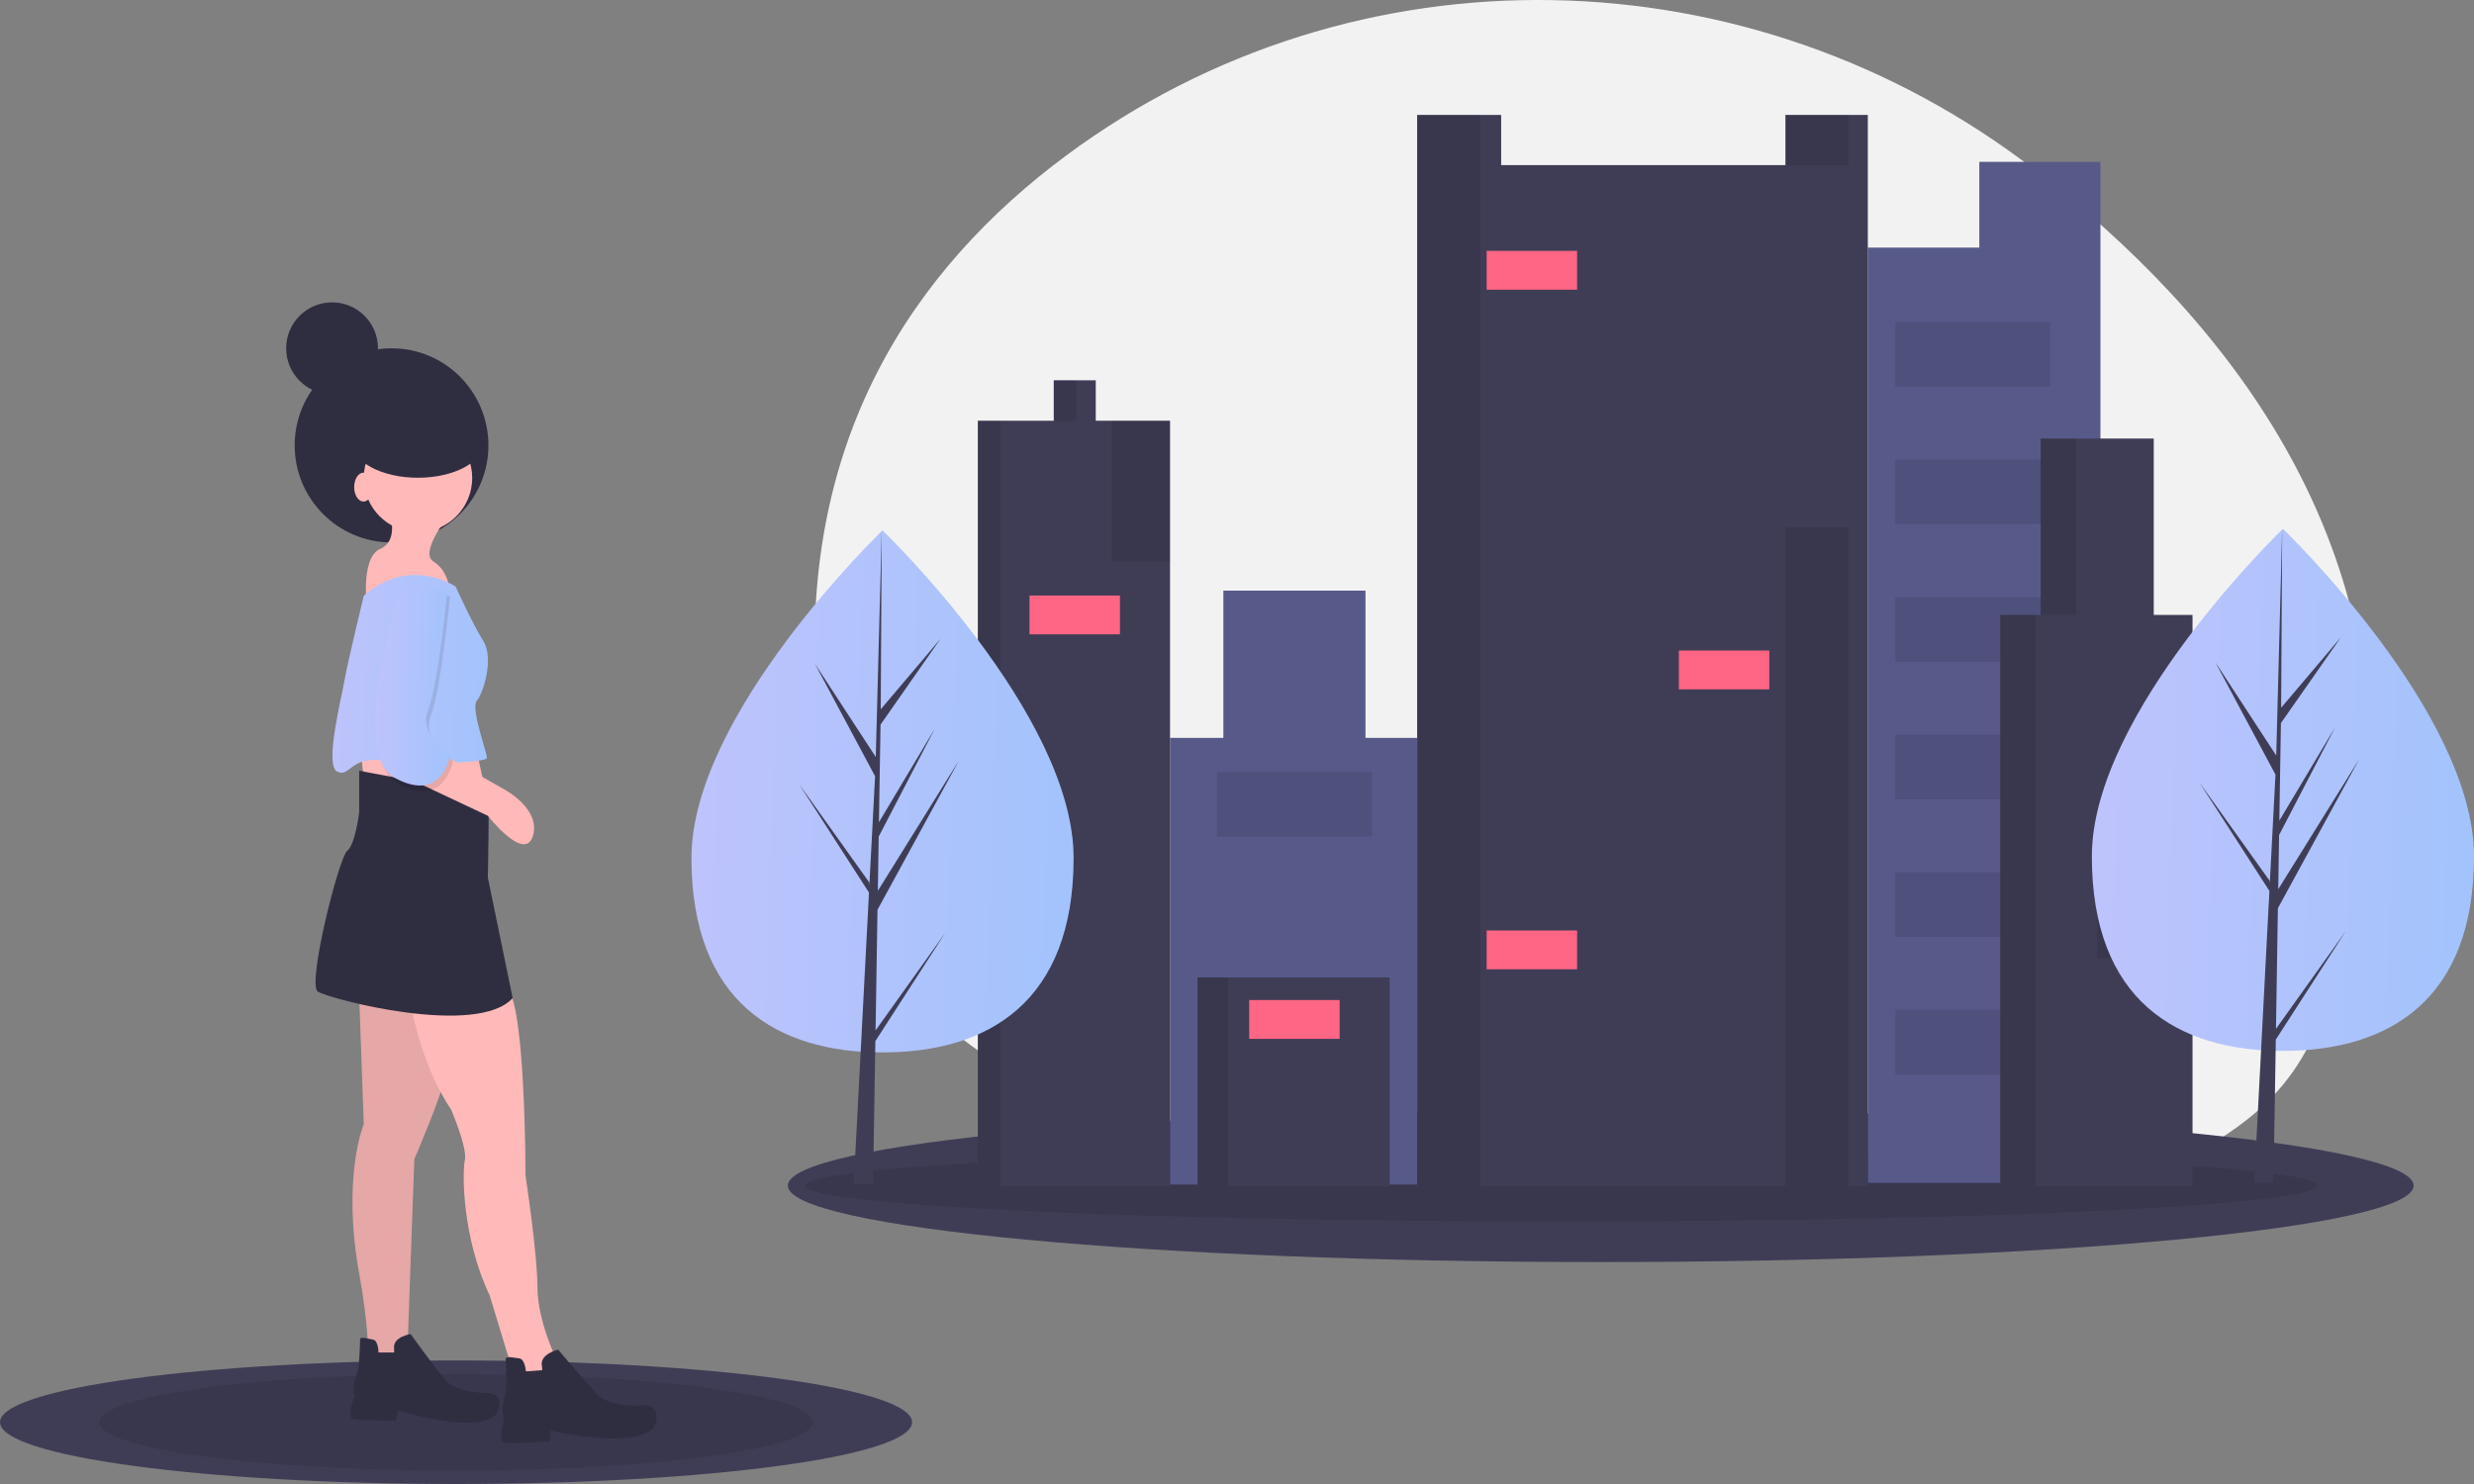 <svg width="45" height="27" viewBox="0 0 45 27" fill="none" xmlns="http://www.w3.org/2000/svg">
<rect x="0" y="0" width="45" height="27" fill="#808080" stroke="none"/>
<path d="M37.011 3.092C31.84 -0.902 24.646 -1.065 19.398 2.826C16.624 4.883 14.473 8.03 14.864 12.822C15.003 14.517 15.387 15.908 15.949 17.046C18.224 21.66 27.566 21.483 28.085 21.482C28.421 21.482 28.757 21.489 29.093 21.505C30.271 21.559 31.442 21.707 32.596 21.948C34.241 22.292 36.335 22.465 38.206 21.814C38.525 21.704 38.833 21.569 39.13 21.411C40.159 20.864 41.31 20.34 41.983 19.042C42.489 18.067 42.857 16.845 43.034 15.322C43.68 9.778 40.455 5.752 37.011 3.092Z" fill="#F2F2F2"/>
<path d="M29.116 22.962C37.282 22.962 43.902 22.339 43.902 21.571C43.902 20.803 37.282 20.18 29.116 20.18C20.95 20.18 14.33 20.803 14.33 21.571C14.33 22.339 20.95 22.962 29.116 22.962Z" fill="#3F3D56"/>
<path opacity="0.1" d="M28.394 22.224C35.989 22.224 42.146 21.932 42.146 21.571C42.146 21.21 35.989 20.918 28.394 20.918C20.799 20.918 14.642 21.21 14.642 21.571C14.642 21.932 20.799 22.224 28.394 22.224Z" fill="black"/>
<path d="M36.002 2.945V4.505H33.974V21.521H38.205V5.153V4.505V2.945H36.002Z" fill="#575A89"/>
<path d="M24.837 13.425V10.746H22.252V13.425H21.282V21.551H25.777V13.425H24.837Z" fill="#575A89"/>
<path d="M25.278 17.783H21.782V21.58H25.278V17.783Z" fill="#3F3D56"/>
<path opacity="0.1" d="M22.34 17.783H21.782V21.58H22.34V17.783Z" fill="black"/>
<path d="M32.476 2.091V3.004H27.305V2.091H25.777V21.58H33.974V2.091H32.476Z" fill="#3F3D56"/>
<path opacity="0.1" d="M33.622 2.091H32.476V3.004H33.622V2.091Z" fill="black"/>
<path opacity="0.1" d="M26.923 2.091H25.777V21.58H26.923V2.091Z" fill="black"/>
<path d="M19.931 7.655V6.919H19.167V7.655H17.786V21.58H21.282V7.655H19.931Z" fill="#3F3D56"/>
<path opacity="0.1" d="M19.578 6.919H19.167V7.655H19.578V6.919Z" fill="black"/>
<path opacity="0.1" d="M18.198 7.655H17.786V21.58H18.198V7.655Z" fill="black"/>
<path opacity="0.1" d="M33.622 9.598H32.476V21.58H33.622V9.598Z" fill="black"/>
<path opacity="0.1" d="M21.282 7.655H20.224V10.216H21.282V7.655Z" fill="black"/>
<path d="M28.686 4.564H27.041V5.271H28.686V4.564Z" fill="#FF6584"/>
<path d="M32.182 11.836H30.537V12.542H32.182V11.836Z" fill="#FF6584"/>
<path d="M28.686 16.929H27.041V17.635H28.686V16.929Z" fill="#FF6584"/>
<path d="M20.371 10.835H18.726V11.541H20.371V10.835Z" fill="#FF6584"/>
<path d="M24.367 18.195H22.722V18.901H24.367V18.195Z" fill="#FF6584"/>
<path opacity="0.1" d="M24.955 14.044H22.134V15.221H24.955V14.044Z" fill="black"/>
<path opacity="0.1" d="M37.294 5.859H34.474V7.037H37.294V5.859Z" fill="black"/>
<path opacity="0.1" d="M37.294 8.362H34.474V9.539H37.294V8.362Z" fill="black"/>
<path opacity="0.1" d="M37.294 10.864H34.474V12.042H37.294V10.864Z" fill="black"/>
<path opacity="0.1" d="M37.294 13.367H34.474V14.544H37.294V13.367Z" fill="black"/>
<path opacity="0.1" d="M37.294 15.869H34.474V17.047H37.294V15.869Z" fill="black"/>
<path opacity="0.1" d="M37.294 18.371H34.474V19.549H37.294V18.371Z" fill="black"/>
<path d="M39.175 11.188V7.979H37.118V11.188H36.383V21.58H39.88V11.188H39.175Z" fill="#3F3D56"/>
<path opacity="0.1" d="M37.764 7.979H37.118V11.188H37.764V7.979Z" fill="black"/>
<path opacity="0.1" d="M37.03 11.188H36.383V21.58H37.03V11.188Z" fill="black"/>
<path opacity="0.1" d="M39.88 16.399H38.146V17.429H39.88V16.399Z" fill="black"/>
<path d="M39.85 14.868H38.205V15.575H39.85V14.868Z" fill="#FF6584"/>
<path d="M45 15.581C45 18.204 43.444 19.12 41.524 19.12C39.605 19.12 38.049 18.204 38.049 15.581C38.049 12.959 41.524 9.622 41.524 9.622C41.524 9.622 45 12.959 45 15.581Z" fill="url(#paint0_linear_27_441)"/>
<path d="M41.398 18.719L41.433 16.524L42.915 13.808L41.439 16.179L41.455 15.192L42.476 13.228L41.459 14.931L41.488 13.156L42.581 11.592L41.492 12.877L41.511 9.622L41.398 13.931L41.407 13.753L40.295 12.048L41.389 14.094L41.285 16.077L41.282 16.024L40.001 14.23L41.279 16.21L41.266 16.458L41.263 16.462L41.264 16.482L41.002 21.512H41.353L41.395 18.914L42.669 16.939L41.398 18.719Z" fill="#3F3D56"/>
<path d="M19.528 15.61C19.528 18.233 17.972 19.148 16.052 19.148C14.133 19.148 12.577 18.233 12.577 15.61C12.577 12.987 16.052 9.65 16.052 9.65C16.052 9.65 19.528 12.987 19.528 15.61Z" fill="url(#paint1_linear_27_441)"/>
<path d="M15.926 18.747L15.961 16.552L17.443 13.836L15.967 16.208L15.983 15.221L17.004 13.256L15.987 14.96V14.96L16.016 13.184L17.109 11.62L16.02 12.905L16.038 9.65L15.925 13.959L15.935 13.781L14.823 12.077L15.917 14.123L15.813 16.105L15.81 16.053L14.529 14.258L15.806 16.239L15.793 16.486L15.791 16.49L15.792 16.511L15.529 21.54H15.88L15.922 18.942L17.197 16.967L15.926 18.747Z" fill="#3F3D56"/>
<path d="M8.295 27C12.876 27 16.59 26.497 16.59 25.876C16.59 25.255 12.876 24.752 8.295 24.752C3.714 24.752 0 25.255 0 25.876C0 26.497 3.714 27 8.295 27Z" fill="#3F3D56"/>
<path opacity="0.1" d="M8.295 26.756C11.88 26.756 14.786 26.362 14.786 25.876C14.786 25.39 11.88 24.996 8.295 24.996C4.71 24.996 1.803 25.39 1.803 25.876C1.803 26.362 4.71 26.756 8.295 26.756Z" fill="black"/>
<path d="M7.122 9.869C8.095 9.869 8.884 9.078 8.884 8.103C8.884 7.128 8.095 6.337 7.122 6.337C6.149 6.337 5.36 7.128 5.36 8.103C5.36 9.078 6.149 9.869 7.122 9.869Z" fill="#2F2E41"/>
<path d="M7.603 9.683C8.148 9.683 8.589 9.241 8.589 8.695C8.589 8.149 8.148 7.707 7.603 7.707C7.058 7.707 6.617 8.149 6.617 8.695C6.617 9.241 7.058 9.683 7.603 9.683Z" fill="#FFB9B9"/>
<path d="M7.052 9.214C7.052 9.214 7.302 9.817 6.918 9.985C6.533 10.152 6.684 11.141 6.684 11.141L8.188 10.822C8.188 10.822 8.188 10.404 7.887 10.219C7.586 10.035 8.288 9.214 8.288 9.214H7.052Z" fill="#FFB9B9"/>
<path d="M6.567 13.67L6.617 14.223L8.873 14.608L8.656 13.586L6.567 13.67Z" fill="#FFB9B9"/>
<path d="M6.533 18.108L6.617 20.453C6.617 20.453 6.216 21.408 6.533 23.167C6.851 24.925 6.617 25.411 6.617 25.411L7.753 25.562L7.687 24.909L7.419 24.339L7.536 21.09C7.536 21.09 8.054 19.884 8.071 19.649C8.088 19.415 8.038 17.706 8.038 17.706L6.533 18.108Z" fill="#FFB9B9"/>
<path opacity="0.1" d="M6.533 18.108L6.617 20.453C6.617 20.453 6.216 21.408 6.533 23.167C6.851 24.925 6.617 25.411 6.617 25.411L7.753 25.562L7.687 24.909L7.419 24.339L7.536 21.09C7.536 21.09 8.054 19.884 8.071 19.649C8.088 19.415 8.038 17.706 8.038 17.706L6.533 18.108Z" fill="black"/>
<path d="M6.884 24.607C6.884 24.607 6.884 24.389 6.784 24.373C6.684 24.356 6.55 24.306 6.55 24.373C6.55 24.44 6.533 24.909 6.5 24.976C6.467 25.043 6.4 25.294 6.45 25.394C6.45 25.394 6.299 25.779 6.416 25.813C6.533 25.846 7.202 25.846 7.202 25.846L7.235 25.662C7.235 25.662 8.723 26.131 9.041 25.712C9.041 25.712 9.191 25.411 8.924 25.344C8.924 25.344 8.322 25.361 8.105 25.11C7.887 24.858 7.469 24.272 7.469 24.272C7.469 24.272 7.135 24.322 7.169 24.54V24.607H6.884Z" fill="#2F2E41"/>
<path d="M7.453 18.159C7.453 18.159 7.62 19.331 8.205 20.185C8.205 20.185 8.506 20.889 8.456 21.107C8.405 21.324 8.405 22.514 8.907 23.569L9.375 25.11L9.609 25.662L10.01 25.83L10.662 25.88L10.294 25.11L10.11 24.708C10.11 24.708 9.776 24.021 9.776 23.418C9.776 22.815 9.559 21.391 9.559 21.391C9.559 21.391 9.559 18.175 9.208 17.974C8.857 17.773 7.453 18.159 7.453 18.159Z" fill="#FFB9B9"/>
<path d="M6.701 14.055L6.533 14.021V14.775C6.533 14.775 6.466 15.361 6.316 15.479C6.166 15.596 5.581 17.907 5.781 18.041C5.982 18.175 8.673 18.879 9.325 18.159L8.873 15.964C8.873 15.964 8.907 14.457 8.873 14.457C8.84 14.457 6.701 14.055 6.701 14.055Z" fill="#2F2E41"/>
<path d="M8.288 10.672C8.288 10.672 7.453 10.102 6.617 10.839C6.617 10.839 6.316 12.079 6.266 12.38C6.216 12.682 5.898 13.921 6.132 14.038C6.366 14.155 6.366 13.754 6.968 13.837C7.57 13.921 8.857 13.887 8.857 13.787C8.857 13.687 8.556 12.883 8.673 12.749C8.79 12.615 8.991 11.978 8.79 11.66C8.589 11.342 8.288 10.672 8.288 10.672Z" fill="url(#paint2_linear_27_441)"/>
<path d="M7.202 14.055L8.873 14.842C8.873 14.842 9.542 15.697 9.692 15.211C9.843 14.725 9.191 14.373 9.191 14.373L8.071 13.737L7.202 14.022L7.202 14.055Z" fill="#FFB9B9"/>
<path opacity="0.1" d="M7.319 10.839C7.319 10.839 6.366 13.787 7.235 14.256C8.105 14.725 8.238 13.837 8.238 13.837C8.238 13.837 7.653 13.469 7.837 13.017C8.021 12.564 8.188 10.839 8.188 10.839L7.319 10.839Z" fill="black"/>
<path d="M7.269 10.739C7.269 10.739 6.316 13.687 7.185 14.155C8.054 14.624 8.188 13.737 8.188 13.737C8.188 13.737 7.603 13.368 7.787 12.916C7.971 12.464 8.138 10.739 8.138 10.739L7.269 10.739Z" fill="url(#paint3_linear_27_441)"/>
<path d="M9.566 24.951C9.566 24.951 9.549 24.723 9.443 24.714C9.337 24.704 9.193 24.662 9.198 24.732C9.203 24.802 9.222 25.294 9.192 25.367C9.162 25.44 9.111 25.708 9.171 25.809C9.171 25.809 9.044 26.225 9.169 26.251C9.294 26.277 9.994 26.225 9.994 26.225L10.015 26.029C10.015 26.029 11.609 26.406 11.91 25.942C11.91 25.942 12.044 25.615 11.759 25.566C11.759 25.566 11.13 25.63 10.883 25.383C10.636 25.137 10.153 24.555 10.153 24.555C10.153 24.555 9.807 24.634 9.858 24.859L9.864 24.929L9.566 24.951Z" fill="#2F2E41"/>
<path d="M7.601 8.692C8.258 8.692 8.791 8.407 8.791 8.057C8.791 7.706 8.258 7.422 7.601 7.422C6.944 7.422 6.411 7.706 6.411 8.057C6.411 8.407 6.944 8.692 7.601 8.692Z" fill="#2F2E41"/>
<path d="M6.612 9.125C6.706 9.125 6.782 9.007 6.782 8.862C6.782 8.717 6.706 8.599 6.612 8.599C6.518 8.599 6.442 8.717 6.442 8.862C6.442 9.007 6.518 9.125 6.612 9.125Z" fill="#FFB9B9"/>
<path d="M6.04 7.174C6.501 7.174 6.875 6.799 6.875 6.337C6.875 5.875 6.501 5.501 6.04 5.501C5.579 5.501 5.205 5.875 5.205 6.337C5.205 6.799 5.579 7.174 6.04 7.174Z" fill="#2F2E41"/>
<defs>
<linearGradient id="paint0_linear_27_441" x1="38.049" y1="9.851" x2="45.307" y2="10.098" gradientUnits="userSpaceOnUse">
<stop stop-color="#BFC3FC"/>
<stop offset="1" stop-color="#A2C3FC"/>
</linearGradient>
<linearGradient id="paint1_linear_27_441" x1="12.577" y1="9.879" x2="19.835" y2="10.126" gradientUnits="userSpaceOnUse">
<stop stop-color="#BFC3FC"/>
<stop offset="1" stop-color="#A2C3FC"/>
</linearGradient>
<linearGradient id="paint2_linear_27_441" x1="6.047" y1="10.548" x2="9" y2="10.656" gradientUnits="userSpaceOnUse">
<stop stop-color="#BFC3FC"/>
<stop offset="1" stop-color="#A2C3FC"/>
</linearGradient>
<linearGradient id="paint3_linear_27_441" x1="6.819" y1="10.824" x2="8.25" y2="10.85" gradientUnits="userSpaceOnUse">
<stop stop-color="#BFC3FC"/>
<stop offset="1" stop-color="#A2C3FC"/>
</linearGradient>
</defs>
</svg>
